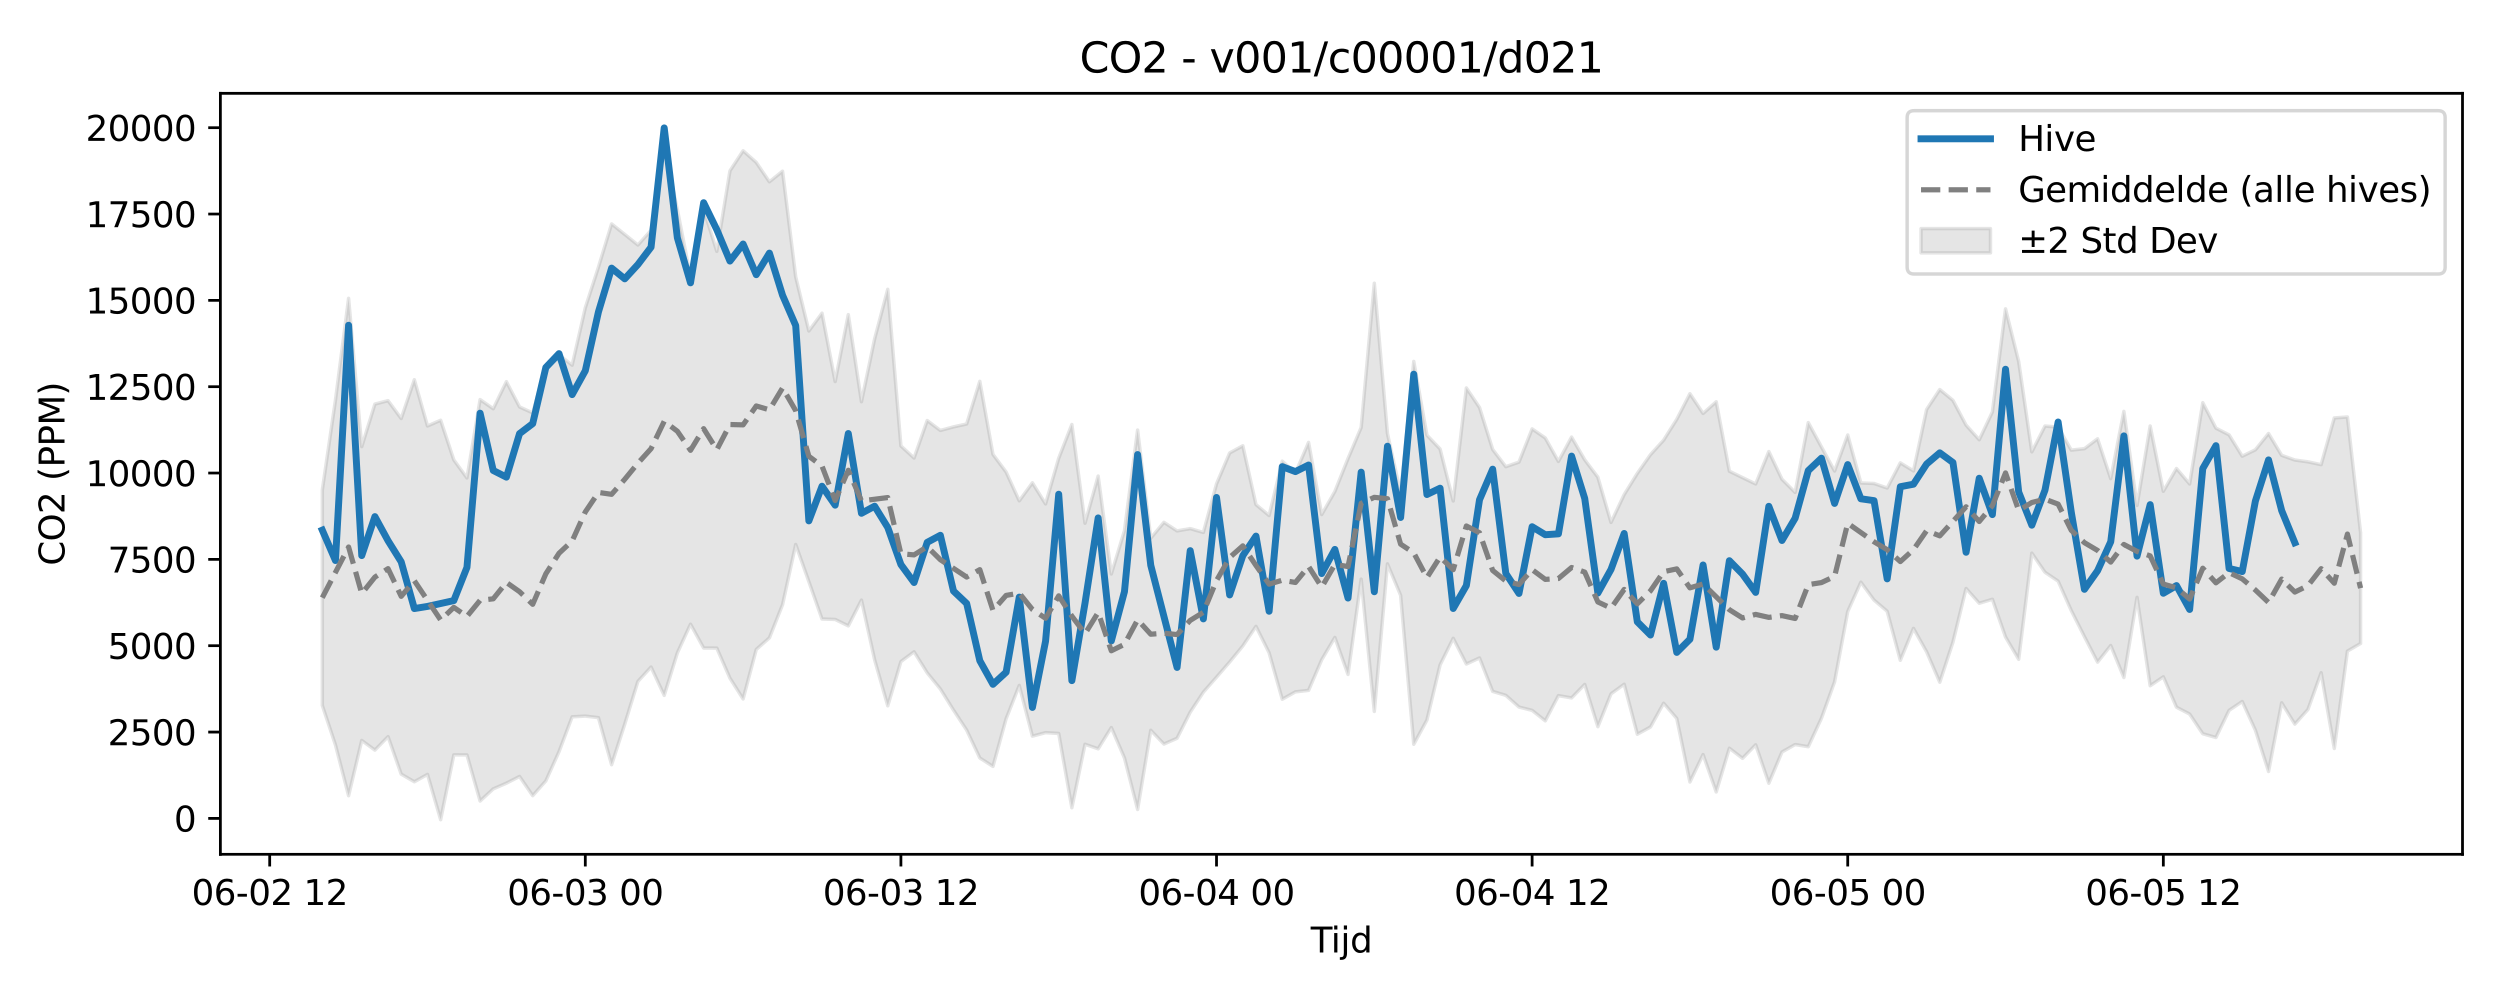 <?xml version="1.0" encoding="utf-8" standalone="no"?>
<!DOCTYPE svg PUBLIC "-//W3C//DTD SVG 1.1//EN"
  "http://www.w3.org/Graphics/SVG/1.1/DTD/svg11.dtd">
<svg xmlns:xlink="http://www.w3.org/1999/xlink" width="720pt" height="288pt" viewBox="0 0 720 288" xmlns="http://www.w3.org/2000/svg" version="1.1">
 <defs>
  <style type="text/css">*{stroke-linejoin: round; stroke-linecap: butt}</style>
 </defs>
 <g id="figure_1">
  <g id="patch_1">
   <path d="M 0 288 
L 720 288 
L 720 0 
L 0 0 
z
" style="fill: #ffffff"/>
  </g>
  <g id="axes_1">
   <g id="patch_2">
    <path d="M 63.47 246.04 
L 709.2 246.04 
L 709.2 26.88 
L 63.47 26.88 
z
" style="fill: #ffffff"/>
   </g>
   <g id="FillBetweenPolyCollection_1">
    <defs>
     <path id="mad43415be9" d="M 92.821 -146.872 
L 92.821 -84.851 
L 96.609 -73.459 
L 100.396 -58.83 
L 104.183 -74.75 
L 107.97 -71.967 
L 111.758 -75.853 
L 115.545 -65.052 
L 119.332 -62.847 
L 123.12 -64.97 
L 126.907 -51.922 
L 130.694 -70.593 
L 134.481 -70.582 
L 138.269 -57.301 
L 142.056 -60.8 
L 145.843 -62.443 
L 149.63 -64.38 
L 153.418 -58.839 
L 157.205 -63.106 
L 160.992 -71.505 
L 164.78 -81.553 
L 168.567 -81.762 
L 172.354 -81.31 
L 176.141 -67.755 
L 179.929 -79.455 
L 183.716 -91.754 
L 187.503 -95.891 
L 191.29 -87.722 
L 195.078 -99.957 
L 198.865 -108.233 
L 202.652 -101.363 
L 206.44 -101.342 
L 210.227 -92.684 
L 214.014 -86.697 
L 217.801 -100.947 
L 221.589 -104.306 
L 225.376 -113.845 
L 229.163 -131.186 
L 232.95 -120.507 
L 236.738 -109.723 
L 240.525 -109.598 
L 244.312 -107.746 
L 248.1 -115.176 
L 251.887 -97.993 
L 255.674 -84.719 
L 259.461 -97.469 
L 263.249 -100.29 
L 267.036 -94.214 
L 270.823 -89.571 
L 274.61 -83.487 
L 278.398 -77.73 
L 282.185 -69.703 
L 285.972 -67.267 
L 289.76 -80.993 
L 293.547 -90.599 
L 297.334 -75.983 
L 301.121 -76.99 
L 304.909 -76.768 
L 308.696 -55.369 
L 312.483 -73.651 
L 316.27 -72.336 
L 320.058 -78.468 
L 323.845 -69.714 
L 327.632 -54.865 
L 331.42 -77.68 
L 335.207 -73.712 
L 338.994 -75.381 
L 342.781 -82.886 
L 346.569 -88.649 
L 350.356 -92.972 
L 354.143 -97.342 
L 357.93 -101.967 
L 361.718 -107.599 
L 365.505 -99.992 
L 369.292 -86.612 
L 373.08 -88.747 
L 376.867 -89.165 
L 380.654 -97.981 
L 384.441 -104.418 
L 388.229 -93.757 
L 392.016 -121.214 
L 395.803 -83.097 
L 399.59 -125.61 
L 403.378 -116.553 
L 407.165 -73.64 
L 410.952 -80.612 
L 414.74 -96.494 
L 418.527 -104.163 
L 422.314 -96.763 
L 426.101 -98.507 
L 429.889 -88.872 
L 433.676 -87.737 
L 437.463 -84.371 
L 441.25 -83.411 
L 445.038 -80.397 
L 448.825 -87.655 
L 452.612 -87 
L 456.4 -90.883 
L 460.187 -78.708 
L 463.974 -88.174 
L 467.761 -90.936 
L 471.549 -76.537 
L 475.336 -78.619 
L 479.123 -85.468 
L 482.91 -81.078 
L 486.698 -62.78 
L 490.485 -70.69 
L 494.272 -59.916 
L 498.06 -72.518 
L 501.847 -69.596 
L 505.634 -73.492 
L 509.421 -62.424 
L 513.209 -71.422 
L 516.996 -73.569 
L 520.783 -72.946 
L 524.57 -81.122 
L 528.358 -91.634 
L 532.145 -111.877 
L 535.932 -120.332 
L 539.72 -115.173 
L 543.507 -111.949 
L 547.294 -97.837 
L 551.081 -107.019 
L 554.869 -100.262 
L 558.656 -91.519 
L 562.443 -103.042 
L 566.23 -118.526 
L 570.018 -114.26 
L 573.805 -115.404 
L 577.592 -104.545 
L 581.38 -98.116 
L 585.167 -128.703 
L 588.954 -123.183 
L 592.741 -120.629 
L 596.529 -112.153 
L 600.316 -104.644 
L 604.103 -97.309 
L 607.89 -102.09 
L 611.678 -92.868 
L 615.465 -115.957 
L 619.252 -90.501 
L 623.04 -93.077 
L 626.827 -84.323 
L 630.614 -82.35 
L 634.401 -76.679 
L 638.189 -75.596 
L 641.976 -83.414 
L 645.763 -85.966 
L 649.55 -77.698 
L 653.338 -65.815 
L 657.125 -85.591 
L 660.912 -79.445 
L 664.7 -83.687 
L 668.487 -94.265 
L 672.274 -72.426 
L 676.061 -100.478 
L 679.849 -102.684 
L 679.849 -134.538 
L 679.849 -134.538 
L 676.061 -167.908 
L 672.274 -167.638 
L 668.487 -154.179 
L 664.7 -154.992 
L 660.912 -155.521 
L 657.125 -156.855 
L 653.338 -163.152 
L 649.55 -158.457 
L 645.763 -156.613 
L 641.976 -162.757 
L 638.189 -164.695 
L 634.401 -172.027 
L 630.614 -148.609 
L 626.827 -153.073 
L 623.04 -146.505 
L 619.252 -165.318 
L 615.465 -142.424 
L 611.678 -169.53 
L 607.89 -150.146 
L 604.103 -161.628 
L 600.316 -158.78 
L 596.529 -158.369 
L 592.741 -164.994 
L 588.954 -165.298 
L 585.167 -157.861 
L 581.38 -183.862 
L 577.592 -199.056 
L 573.805 -169.341 
L 570.018 -161.353 
L 566.23 -165.562 
L 562.443 -172.712 
L 558.656 -175.82 
L 554.869 -170.079 
L 551.081 -152.375 
L 547.294 -154.698 
L 543.507 -147.442 
L 539.72 -148.76 
L 535.932 -148.907 
L 532.145 -162.726 
L 528.358 -152.344 
L 524.57 -159.309 
L 520.783 -166.296 
L 516.996 -146.176 
L 513.209 -149.982 
L 509.421 -157.962 
L 505.634 -148.62 
L 501.847 -150.451 
L 498.06 -152.296 
L 494.272 -172.295 
L 490.485 -168.929 
L 486.698 -174.617 
L 482.91 -167.242 
L 479.123 -161.242 
L 475.336 -157.061 
L 471.549 -151.662 
L 467.761 -145.555 
L 463.974 -137.543 
L 460.187 -150.561 
L 456.4 -155.587 
L 452.612 -162.12 
L 448.825 -155.106 
L 445.038 -161.873 
L 441.25 -164.482 
L 437.463 -154.914 
L 433.676 -153.594 
L 429.889 -158.556 
L 426.101 -170.641 
L 422.314 -176.27 
L 418.527 -143.72 
L 414.74 -158.698 
L 410.952 -162.67 
L 407.165 -183.915 
L 403.378 -146.016 
L 399.59 -163.141 
L 395.803 -206.437 
L 392.016 -164.882 
L 388.229 -155.926 
L 384.441 -146.456 
L 380.654 -139.817 
L 376.867 -160.589 
L 373.08 -151.75 
L 369.292 -155.195 
L 365.505 -139.521 
L 361.718 -142.686 
L 357.93 -159.617 
L 354.143 -157.55 
L 350.356 -148.627 
L 346.569 -134.655 
L 342.781 -135.765 
L 338.994 -135.1 
L 335.207 -137.574 
L 331.42 -133.007 
L 327.632 -164.144 
L 323.845 -135.158 
L 320.058 -122.69 
L 316.27 -150.896 
L 312.483 -137.312 
L 308.696 -165.748 
L 304.909 -156.031 
L 301.121 -142.867 
L 297.334 -148.955 
L 293.547 -143.761 
L 289.76 -152.057 
L 285.972 -157.145 
L 282.185 -178.179 
L 278.398 -165.894 
L 274.61 -165.059 
L 270.823 -164.031 
L 267.036 -166.886 
L 263.249 -156.085 
L 259.461 -159.582 
L 255.674 -204.687 
L 251.887 -190.388 
L 248.1 -172.301 
L 244.312 -197.388 
L 240.525 -178.105 
L 236.738 -197.814 
L 232.95 -192.677 
L 229.163 -208.274 
L 225.376 -238.7 
L 221.589 -235.642 
L 217.801 -241.219 
L 214.014 -244.584 
L 210.227 -238.794 
L 206.44 -215.61 
L 202.652 -227.721 
L 198.865 -208.386 
L 195.078 -227.649 
L 191.29 -245.606 
L 187.503 -221.67 
L 183.716 -217.438 
L 179.929 -220.491 
L 176.141 -223.511 
L 172.354 -211.056 
L 168.567 -199.365 
L 164.78 -182.833 
L 160.992 -185.805 
L 157.205 -182.407 
L 153.418 -169.086 
L 149.63 -170.809 
L 145.843 -178.085 
L 142.056 -170.284 
L 138.269 -172.922 
L 134.481 -150.357 
L 130.694 -155.556 
L 126.907 -166.971 
L 123.12 -165.318 
L 119.332 -178.646 
L 115.545 -167.464 
L 111.758 -172.612 
L 107.97 -171.626 
L 104.183 -159.367 
L 100.396 -202.087 
L 96.609 -172.755 
L 92.821 -146.872 
z
" style="stroke: #808080; stroke-opacity: 0.2"/>
    </defs>
    <g clip-path="url(#p7a41bf710c)">
     <use xlink:href="#mad43415be9" x="0" y="288" style="fill: #808080; fill-opacity: 0.2; stroke: #808080; stroke-opacity: 0.2"/>
    </g>
   </g>
   <g id="matplotlib.axis_1">
    <g id="xtick_1">
     <g id="line2d_1">
      <defs>
       <path id="ma81bc87574" d="M 0 0 
L 0 3.5 
" style="stroke: #000000; stroke-width: 0.8"/>
      </defs>
      <g>
       <use xlink:href="#ma81bc87574" x="77.672" y="246.04" style="stroke: #000000; stroke-width: 0.8"/>
      </g>
     </g>
     <g id="text_1">
      <!-- 06-02 12 -->
      <g transform="translate(55.192 260.638) scale(0.1 -0.1)">
       <defs>
        <path id="DejaVuSans-30" d="M 2034 4250 
Q 1547 4250 1301 3770 
Q 1056 3291 1056 2328 
Q 1056 1369 1301 889 
Q 1547 409 2034 409 
Q 2525 409 2770 889 
Q 3016 1369 3016 2328 
Q 3016 3291 2770 3770 
Q 2525 4250 2034 4250 
z
M 2034 4750 
Q 2819 4750 3233 4129 
Q 3647 3509 3647 2328 
Q 3647 1150 3233 529 
Q 2819 -91 2034 -91 
Q 1250 -91 836 529 
Q 422 1150 422 2328 
Q 422 3509 836 4129 
Q 1250 4750 2034 4750 
z
" transform="scale(0.016)"/>
        <path id="DejaVuSans-36" d="M 2113 2584 
Q 1688 2584 1439 2293 
Q 1191 2003 1191 1497 
Q 1191 994 1439 701 
Q 1688 409 2113 409 
Q 2538 409 2786 701 
Q 3034 994 3034 1497 
Q 3034 2003 2786 2293 
Q 2538 2584 2113 2584 
z
M 3366 4563 
L 3366 3988 
Q 3128 4100 2886 4159 
Q 2644 4219 2406 4219 
Q 1781 4219 1451 3797 
Q 1122 3375 1075 2522 
Q 1259 2794 1537 2939 
Q 1816 3084 2150 3084 
Q 2853 3084 3261 2657 
Q 3669 2231 3669 1497 
Q 3669 778 3244 343 
Q 2819 -91 2113 -91 
Q 1303 -91 875 529 
Q 447 1150 447 2328 
Q 447 3434 972 4092 
Q 1497 4750 2381 4750 
Q 2619 4750 2861 4703 
Q 3103 4656 3366 4563 
z
" transform="scale(0.016)"/>
        <path id="DejaVuSans-2d" d="M 313 2009 
L 1997 2009 
L 1997 1497 
L 313 1497 
L 313 2009 
z
" transform="scale(0.016)"/>
        <path id="DejaVuSans-32" d="M 1228 531 
L 3431 531 
L 3431 0 
L 469 0 
L 469 531 
Q 828 903 1448 1529 
Q 2069 2156 2228 2338 
Q 2531 2678 2651 2914 
Q 2772 3150 2772 3378 
Q 2772 3750 2511 3984 
Q 2250 4219 1831 4219 
Q 1534 4219 1204 4116 
Q 875 4013 500 3803 
L 500 4441 
Q 881 4594 1212 4672 
Q 1544 4750 1819 4750 
Q 2544 4750 2975 4387 
Q 3406 4025 3406 3419 
Q 3406 3131 3298 2873 
Q 3191 2616 2906 2266 
Q 2828 2175 2409 1742 
Q 1991 1309 1228 531 
z
" transform="scale(0.016)"/>
        <path id="DejaVuSans-20" transform="scale(0.016)"/>
        <path id="DejaVuSans-31" d="M 794 531 
L 1825 531 
L 1825 4091 
L 703 3866 
L 703 4441 
L 1819 4666 
L 2450 4666 
L 2450 531 
L 3481 531 
L 3481 0 
L 794 0 
L 794 531 
z
" transform="scale(0.016)"/>
       </defs>
       <use xlink:href="#DejaVuSans-30"/>
       <use xlink:href="#DejaVuSans-36" transform="translate(63.623 0)"/>
       <use xlink:href="#DejaVuSans-2d" transform="translate(127.246 0)"/>
       <use xlink:href="#DejaVuSans-30" transform="translate(163.33 0)"/>
       <use xlink:href="#DejaVuSans-32" transform="translate(226.953 0)"/>
       <use xlink:href="#DejaVuSans-20" transform="translate(290.576 0)"/>
       <use xlink:href="#DejaVuSans-31" transform="translate(322.363 0)"/>
       <use xlink:href="#DejaVuSans-32" transform="translate(385.986 0)"/>
      </g>
     </g>
    </g>
    <g id="xtick_2">
     <g id="line2d_2">
      <g>
       <use xlink:href="#ma81bc87574" x="168.567" y="246.04" style="stroke: #000000; stroke-width: 0.8"/>
      </g>
     </g>
     <g id="text_2">
      <!-- 06-03 00 -->
      <g transform="translate(146.086 260.638) scale(0.1 -0.1)">
       <defs>
        <path id="DejaVuSans-33" d="M 2597 2516 
Q 3050 2419 3304 2112 
Q 3559 1806 3559 1356 
Q 3559 666 3084 287 
Q 2609 -91 1734 -91 
Q 1441 -91 1130 -33 
Q 819 25 488 141 
L 488 750 
Q 750 597 1062 519 
Q 1375 441 1716 441 
Q 2309 441 2620 675 
Q 2931 909 2931 1356 
Q 2931 1769 2642 2001 
Q 2353 2234 1838 2234 
L 1294 2234 
L 1294 2753 
L 1863 2753 
Q 2328 2753 2575 2939 
Q 2822 3125 2822 3475 
Q 2822 3834 2567 4026 
Q 2313 4219 1838 4219 
Q 1578 4219 1281 4162 
Q 984 4106 628 3988 
L 628 4550 
Q 988 4650 1302 4700 
Q 1616 4750 1894 4750 
Q 2613 4750 3031 4423 
Q 3450 4097 3450 3541 
Q 3450 3153 3228 2886 
Q 3006 2619 2597 2516 
z
" transform="scale(0.016)"/>
       </defs>
       <use xlink:href="#DejaVuSans-30"/>
       <use xlink:href="#DejaVuSans-36" transform="translate(63.623 0)"/>
       <use xlink:href="#DejaVuSans-2d" transform="translate(127.246 0)"/>
       <use xlink:href="#DejaVuSans-30" transform="translate(163.33 0)"/>
       <use xlink:href="#DejaVuSans-33" transform="translate(226.953 0)"/>
       <use xlink:href="#DejaVuSans-20" transform="translate(290.576 0)"/>
       <use xlink:href="#DejaVuSans-30" transform="translate(322.363 0)"/>
       <use xlink:href="#DejaVuSans-30" transform="translate(385.986 0)"/>
      </g>
     </g>
    </g>
    <g id="xtick_3">
     <g id="line2d_3">
      <g>
       <use xlink:href="#ma81bc87574" x="259.461" y="246.04" style="stroke: #000000; stroke-width: 0.8"/>
      </g>
     </g>
     <g id="text_3">
      <!-- 06-03 12 -->
      <g transform="translate(236.981 260.638) scale(0.1 -0.1)">
       <use xlink:href="#DejaVuSans-30"/>
       <use xlink:href="#DejaVuSans-36" transform="translate(63.623 0)"/>
       <use xlink:href="#DejaVuSans-2d" transform="translate(127.246 0)"/>
       <use xlink:href="#DejaVuSans-30" transform="translate(163.33 0)"/>
       <use xlink:href="#DejaVuSans-33" transform="translate(226.953 0)"/>
       <use xlink:href="#DejaVuSans-20" transform="translate(290.576 0)"/>
       <use xlink:href="#DejaVuSans-31" transform="translate(322.363 0)"/>
       <use xlink:href="#DejaVuSans-32" transform="translate(385.986 0)"/>
      </g>
     </g>
    </g>
    <g id="xtick_4">
     <g id="line2d_4">
      <g>
       <use xlink:href="#ma81bc87574" x="350.356" y="246.04" style="stroke: #000000; stroke-width: 0.8"/>
      </g>
     </g>
     <g id="text_4">
      <!-- 06-04 00 -->
      <g transform="translate(327.875 260.638) scale(0.1 -0.1)">
       <defs>
        <path id="DejaVuSans-34" d="M 2419 4116 
L 825 1625 
L 2419 1625 
L 2419 4116 
z
M 2253 4666 
L 3047 4666 
L 3047 1625 
L 3713 1625 
L 3713 1100 
L 3047 1100 
L 3047 0 
L 2419 0 
L 2419 1100 
L 313 1100 
L 313 1709 
L 2253 4666 
z
" transform="scale(0.016)"/>
       </defs>
       <use xlink:href="#DejaVuSans-30"/>
       <use xlink:href="#DejaVuSans-36" transform="translate(63.623 0)"/>
       <use xlink:href="#DejaVuSans-2d" transform="translate(127.246 0)"/>
       <use xlink:href="#DejaVuSans-30" transform="translate(163.33 0)"/>
       <use xlink:href="#DejaVuSans-34" transform="translate(226.953 0)"/>
       <use xlink:href="#DejaVuSans-20" transform="translate(290.576 0)"/>
       <use xlink:href="#DejaVuSans-30" transform="translate(322.363 0)"/>
       <use xlink:href="#DejaVuSans-30" transform="translate(385.986 0)"/>
      </g>
     </g>
    </g>
    <g id="xtick_5">
     <g id="line2d_5">
      <g>
       <use xlink:href="#ma81bc87574" x="441.25" y="246.04" style="stroke: #000000; stroke-width: 0.8"/>
      </g>
     </g>
     <g id="text_5">
      <!-- 06-04 12 -->
      <g transform="translate(418.77 260.638) scale(0.1 -0.1)">
       <use xlink:href="#DejaVuSans-30"/>
       <use xlink:href="#DejaVuSans-36" transform="translate(63.623 0)"/>
       <use xlink:href="#DejaVuSans-2d" transform="translate(127.246 0)"/>
       <use xlink:href="#DejaVuSans-30" transform="translate(163.33 0)"/>
       <use xlink:href="#DejaVuSans-34" transform="translate(226.953 0)"/>
       <use xlink:href="#DejaVuSans-20" transform="translate(290.576 0)"/>
       <use xlink:href="#DejaVuSans-31" transform="translate(322.363 0)"/>
       <use xlink:href="#DejaVuSans-32" transform="translate(385.986 0)"/>
      </g>
     </g>
    </g>
    <g id="xtick_6">
     <g id="line2d_6">
      <g>
       <use xlink:href="#ma81bc87574" x="532.145" y="246.04" style="stroke: #000000; stroke-width: 0.8"/>
      </g>
     </g>
     <g id="text_6">
      <!-- 06-05 00 -->
      <g transform="translate(509.665 260.638) scale(0.1 -0.1)">
       <defs>
        <path id="DejaVuSans-35" d="M 691 4666 
L 3169 4666 
L 3169 4134 
L 1269 4134 
L 1269 2991 
Q 1406 3038 1543 3061 
Q 1681 3084 1819 3084 
Q 2600 3084 3056 2656 
Q 3513 2228 3513 1497 
Q 3513 744 3044 326 
Q 2575 -91 1722 -91 
Q 1428 -91 1123 -41 
Q 819 9 494 109 
L 494 744 
Q 775 591 1075 516 
Q 1375 441 1709 441 
Q 2250 441 2565 725 
Q 2881 1009 2881 1497 
Q 2881 1984 2565 2268 
Q 2250 2553 1709 2553 
Q 1456 2553 1204 2497 
Q 953 2441 691 2322 
L 691 4666 
z
" transform="scale(0.016)"/>
       </defs>
       <use xlink:href="#DejaVuSans-30"/>
       <use xlink:href="#DejaVuSans-36" transform="translate(63.623 0)"/>
       <use xlink:href="#DejaVuSans-2d" transform="translate(127.246 0)"/>
       <use xlink:href="#DejaVuSans-30" transform="translate(163.33 0)"/>
       <use xlink:href="#DejaVuSans-35" transform="translate(226.953 0)"/>
       <use xlink:href="#DejaVuSans-20" transform="translate(290.576 0)"/>
       <use xlink:href="#DejaVuSans-30" transform="translate(322.363 0)"/>
       <use xlink:href="#DejaVuSans-30" transform="translate(385.986 0)"/>
      </g>
     </g>
    </g>
    <g id="xtick_7">
     <g id="line2d_7">
      <g>
       <use xlink:href="#ma81bc87574" x="623.04" y="246.04" style="stroke: #000000; stroke-width: 0.8"/>
      </g>
     </g>
     <g id="text_7">
      <!-- 06-05 12 -->
      <g transform="translate(600.559 260.638) scale(0.1 -0.1)">
       <use xlink:href="#DejaVuSans-30"/>
       <use xlink:href="#DejaVuSans-36" transform="translate(63.623 0)"/>
       <use xlink:href="#DejaVuSans-2d" transform="translate(127.246 0)"/>
       <use xlink:href="#DejaVuSans-30" transform="translate(163.33 0)"/>
       <use xlink:href="#DejaVuSans-35" transform="translate(226.953 0)"/>
       <use xlink:href="#DejaVuSans-20" transform="translate(290.576 0)"/>
       <use xlink:href="#DejaVuSans-31" transform="translate(322.363 0)"/>
       <use xlink:href="#DejaVuSans-32" transform="translate(385.986 0)"/>
      </g>
     </g>
    </g>
    <g id="text_8">
     <!-- Tijd -->
     <g transform="translate(377.485 274.317) scale(0.1 -0.1)">
      <defs>
       <path id="DejaVuSans-54" d="M -19 4666 
L 3928 4666 
L 3928 4134 
L 2272 4134 
L 2272 0 
L 1638 0 
L 1638 4134 
L -19 4134 
L -19 4666 
z
" transform="scale(0.016)"/>
       <path id="DejaVuSans-69" d="M 603 3500 
L 1178 3500 
L 1178 0 
L 603 0 
L 603 3500 
z
M 603 4863 
L 1178 4863 
L 1178 4134 
L 603 4134 
L 603 4863 
z
" transform="scale(0.016)"/>
       <path id="DejaVuSans-6a" d="M 603 3500 
L 1178 3500 
L 1178 -63 
Q 1178 -731 923 -1031 
Q 669 -1331 103 -1331 
L -116 -1331 
L -116 -844 
L 38 -844 
Q 366 -844 484 -692 
Q 603 -541 603 -63 
L 603 3500 
z
M 603 4863 
L 1178 4863 
L 1178 4134 
L 603 4134 
L 603 4863 
z
" transform="scale(0.016)"/>
       <path id="DejaVuSans-64" d="M 2906 2969 
L 2906 4863 
L 3481 4863 
L 3481 0 
L 2906 0 
L 2906 525 
Q 2725 213 2448 61 
Q 2172 -91 1784 -91 
Q 1150 -91 751 415 
Q 353 922 353 1747 
Q 353 2572 751 3078 
Q 1150 3584 1784 3584 
Q 2172 3584 2448 3432 
Q 2725 3281 2906 2969 
z
M 947 1747 
Q 947 1113 1208 752 
Q 1469 391 1925 391 
Q 2381 391 2643 752 
Q 2906 1113 2906 1747 
Q 2906 2381 2643 2742 
Q 2381 3103 1925 3103 
Q 1469 3103 1208 2742 
Q 947 2381 947 1747 
z
" transform="scale(0.016)"/>
      </defs>
      <use xlink:href="#DejaVuSans-54"/>
      <use xlink:href="#DejaVuSans-69" transform="translate(57.959 0)"/>
      <use xlink:href="#DejaVuSans-6a" transform="translate(85.742 0)"/>
      <use xlink:href="#DejaVuSans-64" transform="translate(113.525 0)"/>
     </g>
    </g>
   </g>
   <g id="matplotlib.axis_2">
    <g id="ytick_1">
     <g id="line2d_8">
      <defs>
       <path id="m454844774c" d="M 0 0 
L -3.5 0 
" style="stroke: #000000; stroke-width: 0.8"/>
      </defs>
      <g>
       <use xlink:href="#m454844774c" x="63.47" y="235.693" style="stroke: #000000; stroke-width: 0.8"/>
      </g>
     </g>
     <g id="text_9">
      <!-- 0 -->
      <g transform="translate(50.108 239.492) scale(0.1 -0.1)">
       <use xlink:href="#DejaVuSans-30"/>
      </g>
     </g>
    </g>
    <g id="ytick_2">
     <g id="line2d_9">
      <g>
       <use xlink:href="#m454844774c" x="63.47" y="210.828" style="stroke: #000000; stroke-width: 0.8"/>
      </g>
     </g>
     <g id="text_10">
      <!-- 2500 -->
      <g transform="translate(31.02 214.627) scale(0.1 -0.1)">
       <use xlink:href="#DejaVuSans-32"/>
       <use xlink:href="#DejaVuSans-35" transform="translate(63.623 0)"/>
       <use xlink:href="#DejaVuSans-30" transform="translate(127.246 0)"/>
       <use xlink:href="#DejaVuSans-30" transform="translate(190.869 0)"/>
      </g>
     </g>
    </g>
    <g id="ytick_3">
     <g id="line2d_10">
      <g>
       <use xlink:href="#m454844774c" x="63.47" y="185.963" style="stroke: #000000; stroke-width: 0.8"/>
      </g>
     </g>
     <g id="text_11">
      <!-- 5000 -->
      <g transform="translate(31.02 189.763) scale(0.1 -0.1)">
       <use xlink:href="#DejaVuSans-35"/>
       <use xlink:href="#DejaVuSans-30" transform="translate(63.623 0)"/>
       <use xlink:href="#DejaVuSans-30" transform="translate(127.246 0)"/>
       <use xlink:href="#DejaVuSans-30" transform="translate(190.869 0)"/>
      </g>
     </g>
    </g>
    <g id="ytick_4">
     <g id="line2d_11">
      <g>
       <use xlink:href="#m454844774c" x="63.47" y="161.099" style="stroke: #000000; stroke-width: 0.8"/>
      </g>
     </g>
     <g id="text_12">
      <!-- 7500 -->
      <g transform="translate(31.02 164.898) scale(0.1 -0.1)">
       <defs>
        <path id="DejaVuSans-37" d="M 525 4666 
L 3525 4666 
L 3525 4397 
L 1831 0 
L 1172 0 
L 2766 4134 
L 525 4134 
L 525 4666 
z
" transform="scale(0.016)"/>
       </defs>
       <use xlink:href="#DejaVuSans-37"/>
       <use xlink:href="#DejaVuSans-35" transform="translate(63.623 0)"/>
       <use xlink:href="#DejaVuSans-30" transform="translate(127.246 0)"/>
       <use xlink:href="#DejaVuSans-30" transform="translate(190.869 0)"/>
      </g>
     </g>
    </g>
    <g id="ytick_5">
     <g id="line2d_12">
      <g>
       <use xlink:href="#m454844774c" x="63.47" y="136.234" style="stroke: #000000; stroke-width: 0.8"/>
      </g>
     </g>
     <g id="text_13">
      <!-- 10000 -->
      <g transform="translate(24.657 140.033) scale(0.1 -0.1)">
       <use xlink:href="#DejaVuSans-31"/>
       <use xlink:href="#DejaVuSans-30" transform="translate(63.623 0)"/>
       <use xlink:href="#DejaVuSans-30" transform="translate(127.246 0)"/>
       <use xlink:href="#DejaVuSans-30" transform="translate(190.869 0)"/>
       <use xlink:href="#DejaVuSans-30" transform="translate(254.492 0)"/>
      </g>
     </g>
    </g>
    <g id="ytick_6">
     <g id="line2d_13">
      <g>
       <use xlink:href="#m454844774c" x="63.47" y="111.369" style="stroke: #000000; stroke-width: 0.8"/>
      </g>
     </g>
     <g id="text_14">
      <!-- 12500 -->
      <g transform="translate(24.657 115.169) scale(0.1 -0.1)">
       <use xlink:href="#DejaVuSans-31"/>
       <use xlink:href="#DejaVuSans-32" transform="translate(63.623 0)"/>
       <use xlink:href="#DejaVuSans-35" transform="translate(127.246 0)"/>
       <use xlink:href="#DejaVuSans-30" transform="translate(190.869 0)"/>
       <use xlink:href="#DejaVuSans-30" transform="translate(254.492 0)"/>
      </g>
     </g>
    </g>
    <g id="ytick_7">
     <g id="line2d_14">
      <g>
       <use xlink:href="#m454844774c" x="63.47" y="86.505" style="stroke: #000000; stroke-width: 0.8"/>
      </g>
     </g>
     <g id="text_15">
      <!-- 15000 -->
      <g transform="translate(24.657 90.304) scale(0.1 -0.1)">
       <use xlink:href="#DejaVuSans-31"/>
       <use xlink:href="#DejaVuSans-35" transform="translate(63.623 0)"/>
       <use xlink:href="#DejaVuSans-30" transform="translate(127.246 0)"/>
       <use xlink:href="#DejaVuSans-30" transform="translate(190.869 0)"/>
       <use xlink:href="#DejaVuSans-30" transform="translate(254.492 0)"/>
      </g>
     </g>
    </g>
    <g id="ytick_8">
     <g id="line2d_15">
      <g>
       <use xlink:href="#m454844774c" x="63.47" y="61.64" style="stroke: #000000; stroke-width: 0.8"/>
      </g>
     </g>
     <g id="text_16">
      <!-- 17500 -->
      <g transform="translate(24.657 65.439) scale(0.1 -0.1)">
       <use xlink:href="#DejaVuSans-31"/>
       <use xlink:href="#DejaVuSans-37" transform="translate(63.623 0)"/>
       <use xlink:href="#DejaVuSans-35" transform="translate(127.246 0)"/>
       <use xlink:href="#DejaVuSans-30" transform="translate(190.869 0)"/>
       <use xlink:href="#DejaVuSans-30" transform="translate(254.492 0)"/>
      </g>
     </g>
    </g>
    <g id="ytick_9">
     <g id="line2d_16">
      <g>
       <use xlink:href="#m454844774c" x="63.47" y="36.776" style="stroke: #000000; stroke-width: 0.8"/>
      </g>
     </g>
     <g id="text_17">
      <!-- 20000 -->
      <g transform="translate(24.657 40.575) scale(0.1 -0.1)">
       <use xlink:href="#DejaVuSans-32"/>
       <use xlink:href="#DejaVuSans-30" transform="translate(63.623 0)"/>
       <use xlink:href="#DejaVuSans-30" transform="translate(127.246 0)"/>
       <use xlink:href="#DejaVuSans-30" transform="translate(190.869 0)"/>
       <use xlink:href="#DejaVuSans-30" transform="translate(254.492 0)"/>
      </g>
     </g>
    </g>
    <g id="text_18">
     <!-- CO2 (PPM) -->
     <g transform="translate(18.578 162.903) rotate(-90) scale(0.1 -0.1)">
      <defs>
       <path id="DejaVuSans-43" d="M 4122 4306 
L 4122 3641 
Q 3803 3938 3442 4084 
Q 3081 4231 2675 4231 
Q 1875 4231 1450 3742 
Q 1025 3253 1025 2328 
Q 1025 1406 1450 917 
Q 1875 428 2675 428 
Q 3081 428 3442 575 
Q 3803 722 4122 1019 
L 4122 359 
Q 3791 134 3420 21 
Q 3050 -91 2638 -91 
Q 1578 -91 968 557 
Q 359 1206 359 2328 
Q 359 3453 968 4101 
Q 1578 4750 2638 4750 
Q 3056 4750 3426 4639 
Q 3797 4528 4122 4306 
z
" transform="scale(0.016)"/>
       <path id="DejaVuSans-4f" d="M 2522 4238 
Q 1834 4238 1429 3725 
Q 1025 3213 1025 2328 
Q 1025 1447 1429 934 
Q 1834 422 2522 422 
Q 3209 422 3611 934 
Q 4013 1447 4013 2328 
Q 4013 3213 3611 3725 
Q 3209 4238 2522 4238 
z
M 2522 4750 
Q 3503 4750 4090 4092 
Q 4678 3434 4678 2328 
Q 4678 1225 4090 567 
Q 3503 -91 2522 -91 
Q 1538 -91 948 565 
Q 359 1222 359 2328 
Q 359 3434 948 4092 
Q 1538 4750 2522 4750 
z
" transform="scale(0.016)"/>
       <path id="DejaVuSans-28" d="M 1984 4856 
Q 1566 4138 1362 3434 
Q 1159 2731 1159 2009 
Q 1159 1288 1364 580 
Q 1569 -128 1984 -844 
L 1484 -844 
Q 1016 -109 783 600 
Q 550 1309 550 2009 
Q 550 2706 781 3412 
Q 1013 4119 1484 4856 
L 1984 4856 
z
" transform="scale(0.016)"/>
       <path id="DejaVuSans-50" d="M 1259 4147 
L 1259 2394 
L 2053 2394 
Q 2494 2394 2734 2622 
Q 2975 2850 2975 3272 
Q 2975 3691 2734 3919 
Q 2494 4147 2053 4147 
L 1259 4147 
z
M 628 4666 
L 2053 4666 
Q 2838 4666 3239 4311 
Q 3641 3956 3641 3272 
Q 3641 2581 3239 2228 
Q 2838 1875 2053 1875 
L 1259 1875 
L 1259 0 
L 628 0 
L 628 4666 
z
" transform="scale(0.016)"/>
       <path id="DejaVuSans-4d" d="M 628 4666 
L 1569 4666 
L 2759 1491 
L 3956 4666 
L 4897 4666 
L 4897 0 
L 4281 0 
L 4281 4097 
L 3078 897 
L 2444 897 
L 1241 4097 
L 1241 0 
L 628 0 
L 628 4666 
z
" transform="scale(0.016)"/>
       <path id="DejaVuSans-29" d="M 513 4856 
L 1013 4856 
Q 1481 4119 1714 3412 
Q 1947 2706 1947 2009 
Q 1947 1309 1714 600 
Q 1481 -109 1013 -844 
L 513 -844 
Q 928 -128 1133 580 
Q 1338 1288 1338 2009 
Q 1338 2731 1133 3434 
Q 928 4138 513 4856 
z
" transform="scale(0.016)"/>
      </defs>
      <use xlink:href="#DejaVuSans-43"/>
      <use xlink:href="#DejaVuSans-4f" transform="translate(69.824 0)"/>
      <use xlink:href="#DejaVuSans-32" transform="translate(148.535 0)"/>
      <use xlink:href="#DejaVuSans-20" transform="translate(212.158 0)"/>
      <use xlink:href="#DejaVuSans-28" transform="translate(243.945 0)"/>
      <use xlink:href="#DejaVuSans-50" transform="translate(282.959 0)"/>
      <use xlink:href="#DejaVuSans-50" transform="translate(343.262 0)"/>
      <use xlink:href="#DejaVuSans-4d" transform="translate(403.564 0)"/>
      <use xlink:href="#DejaVuSans-29" transform="translate(489.844 0)"/>
     </g>
    </g>
   </g>
   <g id="line2d_17">
    <path d="M 92.821 152.685 
L 96.609 161.43 
L 100.396 93.676 
L 104.183 160.005 
L 107.97 148.789 
L 111.758 155.725 
L 115.545 161.805 
L 119.332 175.265 
L 123.12 174.648 
L 130.694 172.974 
L 134.481 163.409 
L 138.269 119.001 
L 142.056 135.495 
L 145.843 137.418 
L 149.63 124.883 
L 153.418 122.002 
L 157.205 105.823 
L 160.992 101.851 
L 164.78 113.644 
L 168.567 106.774 
L 172.354 89.82 
L 176.141 77.222 
L 179.929 80.302 
L 183.716 76.181 
L 187.503 71.185 
L 191.29 36.842 
L 195.078 68.483 
L 198.865 81.456 
L 202.652 58.378 
L 206.44 66.151 
L 210.227 75.186 
L 214.014 70.28 
L 217.801 79.105 
L 221.589 72.899 
L 225.376 85.046 
L 229.163 93.76 
L 232.95 150.009 
L 236.738 140.037 
L 240.525 145.487 
L 244.312 124.856 
L 248.1 147.828 
L 251.887 145.785 
L 255.674 151.915 
L 259.461 162.591 
L 263.249 167.762 
L 267.036 156.2 
L 270.823 154.166 
L 274.61 170.219 
L 278.398 173.8 
L 282.185 190.28 
L 285.972 197.083 
L 289.76 193.597 
L 293.547 171.973 
L 297.334 203.737 
L 301.121 184.66 
L 304.909 142.341 
L 308.696 196.019 
L 312.483 173.7 
L 316.27 149.164 
L 320.058 184.584 
L 323.845 170.391 
L 327.632 130.913 
L 331.42 162.816 
L 338.994 192.219 
L 342.781 158.589 
L 346.569 178.235 
L 350.356 143.276 
L 354.143 171.336 
L 357.93 160.028 
L 361.718 154.402 
L 365.505 176.037 
L 369.292 134.399 
L 373.08 135.82 
L 376.867 133.93 
L 380.654 165.177 
L 384.441 158.234 
L 388.229 172.235 
L 392.016 135.985 
L 395.803 170.421 
L 399.59 128.509 
L 403.378 149.031 
L 407.165 107.769 
L 410.952 142.42 
L 414.74 140.604 
L 418.527 175.242 
L 422.314 168.638 
L 426.101 143.929 
L 429.889 135.123 
L 433.676 165.162 
L 437.463 170.912 
L 441.25 151.7 
L 445.038 154.001 
L 448.825 153.749 
L 452.612 131.361 
L 456.4 143.544 
L 460.187 170.809 
L 463.974 163.99 
L 467.761 153.644 
L 471.549 179.086 
L 475.336 182.89 
L 479.123 168.001 
L 482.91 187.89 
L 486.698 184.1 
L 490.485 162.715 
L 494.272 186.381 
L 498.06 161.482 
L 501.847 165.336 
L 505.634 170.607 
L 509.421 145.819 
L 513.209 155.658 
L 516.996 149.25 
L 520.783 135.531 
L 524.57 131.954 
L 528.358 144.986 
L 532.145 133.804 
L 535.932 143.65 
L 539.72 144.187 
L 543.507 166.708 
L 547.294 140.173 
L 551.081 139.45 
L 554.869 133.638 
L 558.656 130.419 
L 562.443 133.201 
L 566.23 159.05 
L 570.018 137.736 
L 573.805 148.202 
L 577.592 106.347 
L 581.38 141.694 
L 585.167 151.256 
L 588.954 141.164 
L 592.741 121.544 
L 596.529 147.508 
L 600.316 169.722 
L 604.103 164.361 
L 607.89 156.03 
L 611.678 125.536 
L 615.465 160.161 
L 619.252 145.338 
L 623.04 170.859 
L 626.827 168.648 
L 630.614 175.52 
L 634.401 134.931 
L 638.189 128.352 
L 641.976 163.718 
L 645.763 164.61 
L 649.55 144.3 
L 653.338 132.455 
L 657.125 147.06 
L 660.912 156.315 
L 660.912 156.315 
" clip-path="url(#p7a41bf710c)" style="fill: none; stroke: #1f77b4; stroke-width: 2; stroke-linecap: square"/>
   </g>
   <g id="line2d_18">
    <path d="M 92.821 172.139 
L 100.396 157.542 
L 104.183 170.941 
L 107.97 166.204 
L 111.758 163.768 
L 115.545 171.742 
L 119.332 167.254 
L 126.907 178.554 
L 130.694 174.926 
L 134.481 177.53 
L 138.269 172.888 
L 142.056 172.458 
L 145.843 167.736 
L 149.63 170.406 
L 153.418 174.037 
L 157.205 165.244 
L 160.992 159.345 
L 164.78 155.807 
L 168.567 147.436 
L 172.354 141.817 
L 176.141 142.367 
L 179.929 138.027 
L 183.716 133.404 
L 187.503 129.219 
L 191.29 121.336 
L 195.078 124.197 
L 198.865 129.69 
L 202.652 123.458 
L 206.44 129.524 
L 210.227 122.261 
L 214.014 122.36 
L 217.801 116.917 
L 221.589 118.026 
L 225.376 111.727 
L 229.163 118.27 
L 232.95 131.408 
L 236.738 134.231 
L 240.525 144.149 
L 244.312 135.433 
L 248.1 144.262 
L 255.674 143.297 
L 259.461 159.474 
L 263.249 159.812 
L 267.036 157.45 
L 270.823 161.199 
L 278.398 166.188 
L 282.185 164.059 
L 285.972 175.794 
L 289.76 171.475 
L 293.547 170.82 
L 297.334 175.531 
L 301.121 178.072 
L 304.909 171.601 
L 308.696 177.442 
L 312.483 182.519 
L 316.27 176.384 
L 320.058 187.421 
L 323.845 185.564 
L 327.632 178.495 
L 331.42 182.657 
L 335.207 182.357 
L 338.994 182.759 
L 342.781 178.674 
L 346.569 176.348 
L 350.356 167.201 
L 354.143 160.554 
L 357.93 157.208 
L 361.718 162.857 
L 365.505 168.243 
L 369.292 167.097 
L 373.08 167.752 
L 376.867 163.123 
L 380.654 169.101 
L 384.441 162.563 
L 388.229 163.159 
L 392.016 144.952 
L 395.803 143.233 
L 399.59 143.625 
L 403.378 156.715 
L 407.165 159.223 
L 410.952 166.359 
L 414.74 160.404 
L 418.527 164.058 
L 422.314 151.484 
L 426.101 153.426 
L 429.889 164.286 
L 433.676 167.335 
L 437.463 168.358 
L 441.25 164.054 
L 445.038 166.865 
L 448.825 166.619 
L 452.612 163.44 
L 456.4 164.765 
L 460.187 173.365 
L 463.974 175.142 
L 467.761 169.754 
L 471.549 173.901 
L 475.336 170.16 
L 479.123 164.645 
L 482.91 163.84 
L 486.698 169.301 
L 490.485 168.19 
L 498.06 175.593 
L 501.847 177.976 
L 505.634 176.944 
L 509.421 177.807 
L 513.209 177.298 
L 516.996 178.127 
L 520.783 168.379 
L 524.57 167.785 
L 528.358 166.011 
L 532.145 150.698 
L 539.72 156.034 
L 543.507 158.305 
L 547.294 161.733 
L 551.081 158.303 
L 554.869 152.83 
L 558.656 154.33 
L 566.23 145.956 
L 570.018 150.194 
L 573.805 145.627 
L 577.592 136.2 
L 581.38 147.011 
L 585.167 144.718 
L 588.954 143.759 
L 592.741 145.189 
L 596.529 152.739 
L 600.316 156.288 
L 604.103 158.532 
L 607.89 161.882 
L 611.678 156.801 
L 615.465 158.809 
L 619.252 160.091 
L 623.04 168.209 
L 626.827 169.302 
L 630.614 172.52 
L 634.401 163.647 
L 638.189 167.855 
L 641.976 164.915 
L 645.763 166.711 
L 649.55 169.923 
L 653.338 173.516 
L 657.125 166.777 
L 660.912 170.517 
L 664.7 168.661 
L 668.487 163.778 
L 672.274 167.968 
L 676.061 153.807 
L 679.849 169.389 
L 679.849 169.389 
" clip-path="url(#p7a41bf710c)" style="fill: none; stroke-dasharray: 5.55,2.4; stroke-dashoffset: 0; stroke: #808080; stroke-width: 1.5"/>
   </g>
   <g id="patch_3">
    <path d="M 63.47 246.04 
L 63.47 26.88 
" style="fill: none; stroke: #000000; stroke-width: 0.8; stroke-linejoin: miter; stroke-linecap: square"/>
   </g>
   <g id="patch_4">
    <path d="M 709.2 246.04 
L 709.2 26.88 
" style="fill: none; stroke: #000000; stroke-width: 0.8; stroke-linejoin: miter; stroke-linecap: square"/>
   </g>
   <g id="patch_5">
    <path d="M 63.47 246.04 
L 709.2 246.04 
" style="fill: none; stroke: #000000; stroke-width: 0.8; stroke-linejoin: miter; stroke-linecap: square"/>
   </g>
   <g id="patch_6">
    <path d="M 63.47 26.88 
L 709.2 26.88 
" style="fill: none; stroke: #000000; stroke-width: 0.8; stroke-linejoin: miter; stroke-linecap: square"/>
   </g>
   <g id="text_19">
    <!-- CO2 - v001/c00001/d021 -->
    <g transform="translate(310.932 20.88) scale(0.12 -0.12)">
     <defs>
      <path id="DejaVuSans-76" d="M 191 3500 
L 800 3500 
L 1894 563 
L 2988 3500 
L 3597 3500 
L 2284 0 
L 1503 0 
L 191 3500 
z
" transform="scale(0.016)"/>
      <path id="DejaVuSans-2f" d="M 1625 4666 
L 2156 4666 
L 531 -594 
L 0 -594 
L 1625 4666 
z
" transform="scale(0.016)"/>
      <path id="DejaVuSans-63" d="M 3122 3366 
L 3122 2828 
Q 2878 2963 2633 3030 
Q 2388 3097 2138 3097 
Q 1578 3097 1268 2742 
Q 959 2388 959 1747 
Q 959 1106 1268 751 
Q 1578 397 2138 397 
Q 2388 397 2633 464 
Q 2878 531 3122 666 
L 3122 134 
Q 2881 22 2623 -34 
Q 2366 -91 2075 -91 
Q 1284 -91 818 406 
Q 353 903 353 1747 
Q 353 2603 823 3093 
Q 1294 3584 2113 3584 
Q 2378 3584 2631 3529 
Q 2884 3475 3122 3366 
z
" transform="scale(0.016)"/>
     </defs>
     <use xlink:href="#DejaVuSans-43"/>
     <use xlink:href="#DejaVuSans-4f" transform="translate(69.824 0)"/>
     <use xlink:href="#DejaVuSans-32" transform="translate(148.535 0)"/>
     <use xlink:href="#DejaVuSans-20" transform="translate(212.158 0)"/>
     <use xlink:href="#DejaVuSans-2d" transform="translate(243.945 0)"/>
     <use xlink:href="#DejaVuSans-20" transform="translate(280.029 0)"/>
     <use xlink:href="#DejaVuSans-76" transform="translate(311.816 0)"/>
     <use xlink:href="#DejaVuSans-30" transform="translate(370.996 0)"/>
     <use xlink:href="#DejaVuSans-30" transform="translate(434.619 0)"/>
     <use xlink:href="#DejaVuSans-31" transform="translate(498.242 0)"/>
     <use xlink:href="#DejaVuSans-2f" transform="translate(561.865 0)"/>
     <use xlink:href="#DejaVuSans-63" transform="translate(595.557 0)"/>
     <use xlink:href="#DejaVuSans-30" transform="translate(650.537 0)"/>
     <use xlink:href="#DejaVuSans-30" transform="translate(714.16 0)"/>
     <use xlink:href="#DejaVuSans-30" transform="translate(777.783 0)"/>
     <use xlink:href="#DejaVuSans-30" transform="translate(841.406 0)"/>
     <use xlink:href="#DejaVuSans-31" transform="translate(905.029 0)"/>
     <use xlink:href="#DejaVuSans-2f" transform="translate(968.652 0)"/>
     <use xlink:href="#DejaVuSans-64" transform="translate(1002.344 0)"/>
     <use xlink:href="#DejaVuSans-30" transform="translate(1065.82 0)"/>
     <use xlink:href="#DejaVuSans-32" transform="translate(1129.443 0)"/>
     <use xlink:href="#DejaVuSans-31" transform="translate(1193.066 0)"/>
    </g>
   </g>
   <g id="legend_1">
    <g id="patch_7">
     <path d="M 551.256 78.914 
L 702.2 78.914 
Q 704.2 78.914 704.2 76.914 
L 704.2 33.88 
Q 704.2 31.88 702.2 31.88 
L 551.256 31.88 
Q 549.256 31.88 549.256 33.88 
L 549.256 76.914 
Q 549.256 78.914 551.256 78.914 
z
" style="fill: #ffffff; opacity: 0.8; stroke: #cccccc; stroke-linejoin: miter"/>
    </g>
    <g id="line2d_19">
     <path d="M 553.256 39.978 
L 563.256 39.978 
L 573.256 39.978 
" style="fill: none; stroke: #1f77b4; stroke-width: 2; stroke-linecap: square"/>
    </g>
    <g id="text_20">
     <!-- Hive -->
     <g transform="translate(581.256 43.478) scale(0.1 -0.1)">
      <defs>
       <path id="DejaVuSans-48" d="M 628 4666 
L 1259 4666 
L 1259 2753 
L 3553 2753 
L 3553 4666 
L 4184 4666 
L 4184 0 
L 3553 0 
L 3553 2222 
L 1259 2222 
L 1259 0 
L 628 0 
L 628 4666 
z
" transform="scale(0.016)"/>
       <path id="DejaVuSans-65" d="M 3597 1894 
L 3597 1613 
L 953 1613 
Q 991 1019 1311 708 
Q 1631 397 2203 397 
Q 2534 397 2845 478 
Q 3156 559 3463 722 
L 3463 178 
Q 3153 47 2828 -22 
Q 2503 -91 2169 -91 
Q 1331 -91 842 396 
Q 353 884 353 1716 
Q 353 2575 817 3079 
Q 1281 3584 2069 3584 
Q 2775 3584 3186 3129 
Q 3597 2675 3597 1894 
z
M 3022 2063 
Q 3016 2534 2758 2815 
Q 2500 3097 2075 3097 
Q 1594 3097 1305 2825 
Q 1016 2553 972 2059 
L 3022 2063 
z
" transform="scale(0.016)"/>
      </defs>
      <use xlink:href="#DejaVuSans-48"/>
      <use xlink:href="#DejaVuSans-69" transform="translate(75.195 0)"/>
      <use xlink:href="#DejaVuSans-76" transform="translate(102.979 0)"/>
      <use xlink:href="#DejaVuSans-65" transform="translate(162.158 0)"/>
     </g>
    </g>
    <g id="line2d_20">
     <path d="M 553.256 54.657 
L 563.256 54.657 
L 573.256 54.657 
" style="fill: none; stroke-dasharray: 5.55,2.4; stroke-dashoffset: 0; stroke: #808080; stroke-width: 1.5"/>
    </g>
    <g id="text_21">
     <!-- Gemiddelde (alle hives) -->
     <g transform="translate(581.256 58.157) scale(0.1 -0.1)">
      <defs>
       <path id="DejaVuSans-47" d="M 3809 666 
L 3809 1919 
L 2778 1919 
L 2778 2438 
L 4434 2438 
L 4434 434 
Q 4069 175 3628 42 
Q 3188 -91 2688 -91 
Q 1594 -91 976 548 
Q 359 1188 359 2328 
Q 359 3472 976 4111 
Q 1594 4750 2688 4750 
Q 3144 4750 3555 4637 
Q 3966 4525 4313 4306 
L 4313 3634 
Q 3963 3931 3569 4081 
Q 3175 4231 2741 4231 
Q 1884 4231 1454 3753 
Q 1025 3275 1025 2328 
Q 1025 1384 1454 906 
Q 1884 428 2741 428 
Q 3075 428 3337 486 
Q 3600 544 3809 666 
z
" transform="scale(0.016)"/>
       <path id="DejaVuSans-6d" d="M 3328 2828 
Q 3544 3216 3844 3400 
Q 4144 3584 4550 3584 
Q 5097 3584 5394 3201 
Q 5691 2819 5691 2113 
L 5691 0 
L 5113 0 
L 5113 2094 
Q 5113 2597 4934 2840 
Q 4756 3084 4391 3084 
Q 3944 3084 3684 2787 
Q 3425 2491 3425 1978 
L 3425 0 
L 2847 0 
L 2847 2094 
Q 2847 2600 2669 2842 
Q 2491 3084 2119 3084 
Q 1678 3084 1418 2786 
Q 1159 2488 1159 1978 
L 1159 0 
L 581 0 
L 581 3500 
L 1159 3500 
L 1159 2956 
Q 1356 3278 1631 3431 
Q 1906 3584 2284 3584 
Q 2666 3584 2933 3390 
Q 3200 3197 3328 2828 
z
" transform="scale(0.016)"/>
       <path id="DejaVuSans-6c" d="M 603 4863 
L 1178 4863 
L 1178 0 
L 603 0 
L 603 4863 
z
" transform="scale(0.016)"/>
       <path id="DejaVuSans-61" d="M 2194 1759 
Q 1497 1759 1228 1600 
Q 959 1441 959 1056 
Q 959 750 1161 570 
Q 1363 391 1709 391 
Q 2188 391 2477 730 
Q 2766 1069 2766 1631 
L 2766 1759 
L 2194 1759 
z
M 3341 1997 
L 3341 0 
L 2766 0 
L 2766 531 
Q 2569 213 2275 61 
Q 1981 -91 1556 -91 
Q 1019 -91 701 211 
Q 384 513 384 1019 
Q 384 1609 779 1909 
Q 1175 2209 1959 2209 
L 2766 2209 
L 2766 2266 
Q 2766 2663 2505 2880 
Q 2244 3097 1772 3097 
Q 1472 3097 1187 3025 
Q 903 2953 641 2809 
L 641 3341 
Q 956 3463 1253 3523 
Q 1550 3584 1831 3584 
Q 2591 3584 2966 3190 
Q 3341 2797 3341 1997 
z
" transform="scale(0.016)"/>
       <path id="DejaVuSans-68" d="M 3513 2113 
L 3513 0 
L 2938 0 
L 2938 2094 
Q 2938 2591 2744 2837 
Q 2550 3084 2163 3084 
Q 1697 3084 1428 2787 
Q 1159 2491 1159 1978 
L 1159 0 
L 581 0 
L 581 4863 
L 1159 4863 
L 1159 2956 
Q 1366 3272 1645 3428 
Q 1925 3584 2291 3584 
Q 2894 3584 3203 3211 
Q 3513 2838 3513 2113 
z
" transform="scale(0.016)"/>
       <path id="DejaVuSans-73" d="M 2834 3397 
L 2834 2853 
Q 2591 2978 2328 3040 
Q 2066 3103 1784 3103 
Q 1356 3103 1142 2972 
Q 928 2841 928 2578 
Q 928 2378 1081 2264 
Q 1234 2150 1697 2047 
L 1894 2003 
Q 2506 1872 2764 1633 
Q 3022 1394 3022 966 
Q 3022 478 2636 193 
Q 2250 -91 1575 -91 
Q 1294 -91 989 -36 
Q 684 19 347 128 
L 347 722 
Q 666 556 975 473 
Q 1284 391 1588 391 
Q 1994 391 2212 530 
Q 2431 669 2431 922 
Q 2431 1156 2273 1281 
Q 2116 1406 1581 1522 
L 1381 1569 
Q 847 1681 609 1914 
Q 372 2147 372 2553 
Q 372 3047 722 3315 
Q 1072 3584 1716 3584 
Q 2034 3584 2315 3537 
Q 2597 3491 2834 3397 
z
" transform="scale(0.016)"/>
      </defs>
      <use xlink:href="#DejaVuSans-47"/>
      <use xlink:href="#DejaVuSans-65" transform="translate(77.49 0)"/>
      <use xlink:href="#DejaVuSans-6d" transform="translate(139.014 0)"/>
      <use xlink:href="#DejaVuSans-69" transform="translate(236.426 0)"/>
      <use xlink:href="#DejaVuSans-64" transform="translate(264.209 0)"/>
      <use xlink:href="#DejaVuSans-64" transform="translate(327.686 0)"/>
      <use xlink:href="#DejaVuSans-65" transform="translate(391.162 0)"/>
      <use xlink:href="#DejaVuSans-6c" transform="translate(452.686 0)"/>
      <use xlink:href="#DejaVuSans-64" transform="translate(480.469 0)"/>
      <use xlink:href="#DejaVuSans-65" transform="translate(543.945 0)"/>
      <use xlink:href="#DejaVuSans-20" transform="translate(605.469 0)"/>
      <use xlink:href="#DejaVuSans-28" transform="translate(637.256 0)"/>
      <use xlink:href="#DejaVuSans-61" transform="translate(676.27 0)"/>
      <use xlink:href="#DejaVuSans-6c" transform="translate(737.549 0)"/>
      <use xlink:href="#DejaVuSans-6c" transform="translate(765.332 0)"/>
      <use xlink:href="#DejaVuSans-65" transform="translate(793.115 0)"/>
      <use xlink:href="#DejaVuSans-20" transform="translate(854.639 0)"/>
      <use xlink:href="#DejaVuSans-68" transform="translate(886.426 0)"/>
      <use xlink:href="#DejaVuSans-69" transform="translate(949.805 0)"/>
      <use xlink:href="#DejaVuSans-76" transform="translate(977.588 0)"/>
      <use xlink:href="#DejaVuSans-65" transform="translate(1036.768 0)"/>
      <use xlink:href="#DejaVuSans-73" transform="translate(1098.291 0)"/>
      <use xlink:href="#DejaVuSans-29" transform="translate(1150.391 0)"/>
     </g>
    </g>
    <g id="patch_8">
     <path d="M 553.256 72.835 
L 573.256 72.835 
L 573.256 65.835 
L 553.256 65.835 
z
" style="fill: #808080; fill-opacity: 0.2; stroke: #808080; stroke-opacity: 0.2; stroke-linejoin: miter"/>
    </g>
    <g id="text_22">
     <!-- ±2 Std Dev -->
     <g transform="translate(581.256 72.835) scale(0.1 -0.1)">
      <defs>
       <path id="DejaVuSans-b1" d="M 2944 4013 
L 2944 2803 
L 4684 2803 
L 4684 2272 
L 2944 2272 
L 2944 1063 
L 2419 1063 
L 2419 2272 
L 678 2272 
L 678 2803 
L 2419 2803 
L 2419 4013 
L 2944 4013 
z
M 678 531 
L 4684 531 
L 4684 0 
L 678 0 
L 678 531 
z
" transform="scale(0.016)"/>
       <path id="DejaVuSans-53" d="M 3425 4513 
L 3425 3897 
Q 3066 4069 2747 4153 
Q 2428 4238 2131 4238 
Q 1616 4238 1336 4038 
Q 1056 3838 1056 3469 
Q 1056 3159 1242 3001 
Q 1428 2844 1947 2747 
L 2328 2669 
Q 3034 2534 3370 2195 
Q 3706 1856 3706 1288 
Q 3706 609 3251 259 
Q 2797 -91 1919 -91 
Q 1588 -91 1214 -16 
Q 841 59 441 206 
L 441 856 
Q 825 641 1194 531 
Q 1563 422 1919 422 
Q 2459 422 2753 634 
Q 3047 847 3047 1241 
Q 3047 1584 2836 1778 
Q 2625 1972 2144 2069 
L 1759 2144 
Q 1053 2284 737 2584 
Q 422 2884 422 3419 
Q 422 4038 858 4394 
Q 1294 4750 2059 4750 
Q 2388 4750 2728 4690 
Q 3069 4631 3425 4513 
z
" transform="scale(0.016)"/>
       <path id="DejaVuSans-74" d="M 1172 4494 
L 1172 3500 
L 2356 3500 
L 2356 3053 
L 1172 3053 
L 1172 1153 
Q 1172 725 1289 603 
Q 1406 481 1766 481 
L 2356 481 
L 2356 0 
L 1766 0 
Q 1100 0 847 248 
Q 594 497 594 1153 
L 594 3053 
L 172 3053 
L 172 3500 
L 594 3500 
L 594 4494 
L 1172 4494 
z
" transform="scale(0.016)"/>
       <path id="DejaVuSans-44" d="M 1259 4147 
L 1259 519 
L 2022 519 
Q 2988 519 3436 956 
Q 3884 1394 3884 2338 
Q 3884 3275 3436 3711 
Q 2988 4147 2022 4147 
L 1259 4147 
z
M 628 4666 
L 1925 4666 
Q 3281 4666 3915 4102 
Q 4550 3538 4550 2338 
Q 4550 1131 3912 565 
Q 3275 0 1925 0 
L 628 0 
L 628 4666 
z
" transform="scale(0.016)"/>
      </defs>
      <use xlink:href="#DejaVuSans-b1"/>
      <use xlink:href="#DejaVuSans-32" transform="translate(83.789 0)"/>
      <use xlink:href="#DejaVuSans-20" transform="translate(147.412 0)"/>
      <use xlink:href="#DejaVuSans-53" transform="translate(179.199 0)"/>
      <use xlink:href="#DejaVuSans-74" transform="translate(242.676 0)"/>
      <use xlink:href="#DejaVuSans-64" transform="translate(281.885 0)"/>
      <use xlink:href="#DejaVuSans-20" transform="translate(345.361 0)"/>
      <use xlink:href="#DejaVuSans-44" transform="translate(377.148 0)"/>
      <use xlink:href="#DejaVuSans-65" transform="translate(454.15 0)"/>
      <use xlink:href="#DejaVuSans-76" transform="translate(515.674 0)"/>
     </g>
    </g>
   </g>
  </g>
 </g>
 <defs>
  <clipPath id="p7a41bf710c">
   <rect x="63.47" y="26.88" width="645.73" height="219.16"/>
  </clipPath>
 </defs>
</svg>

